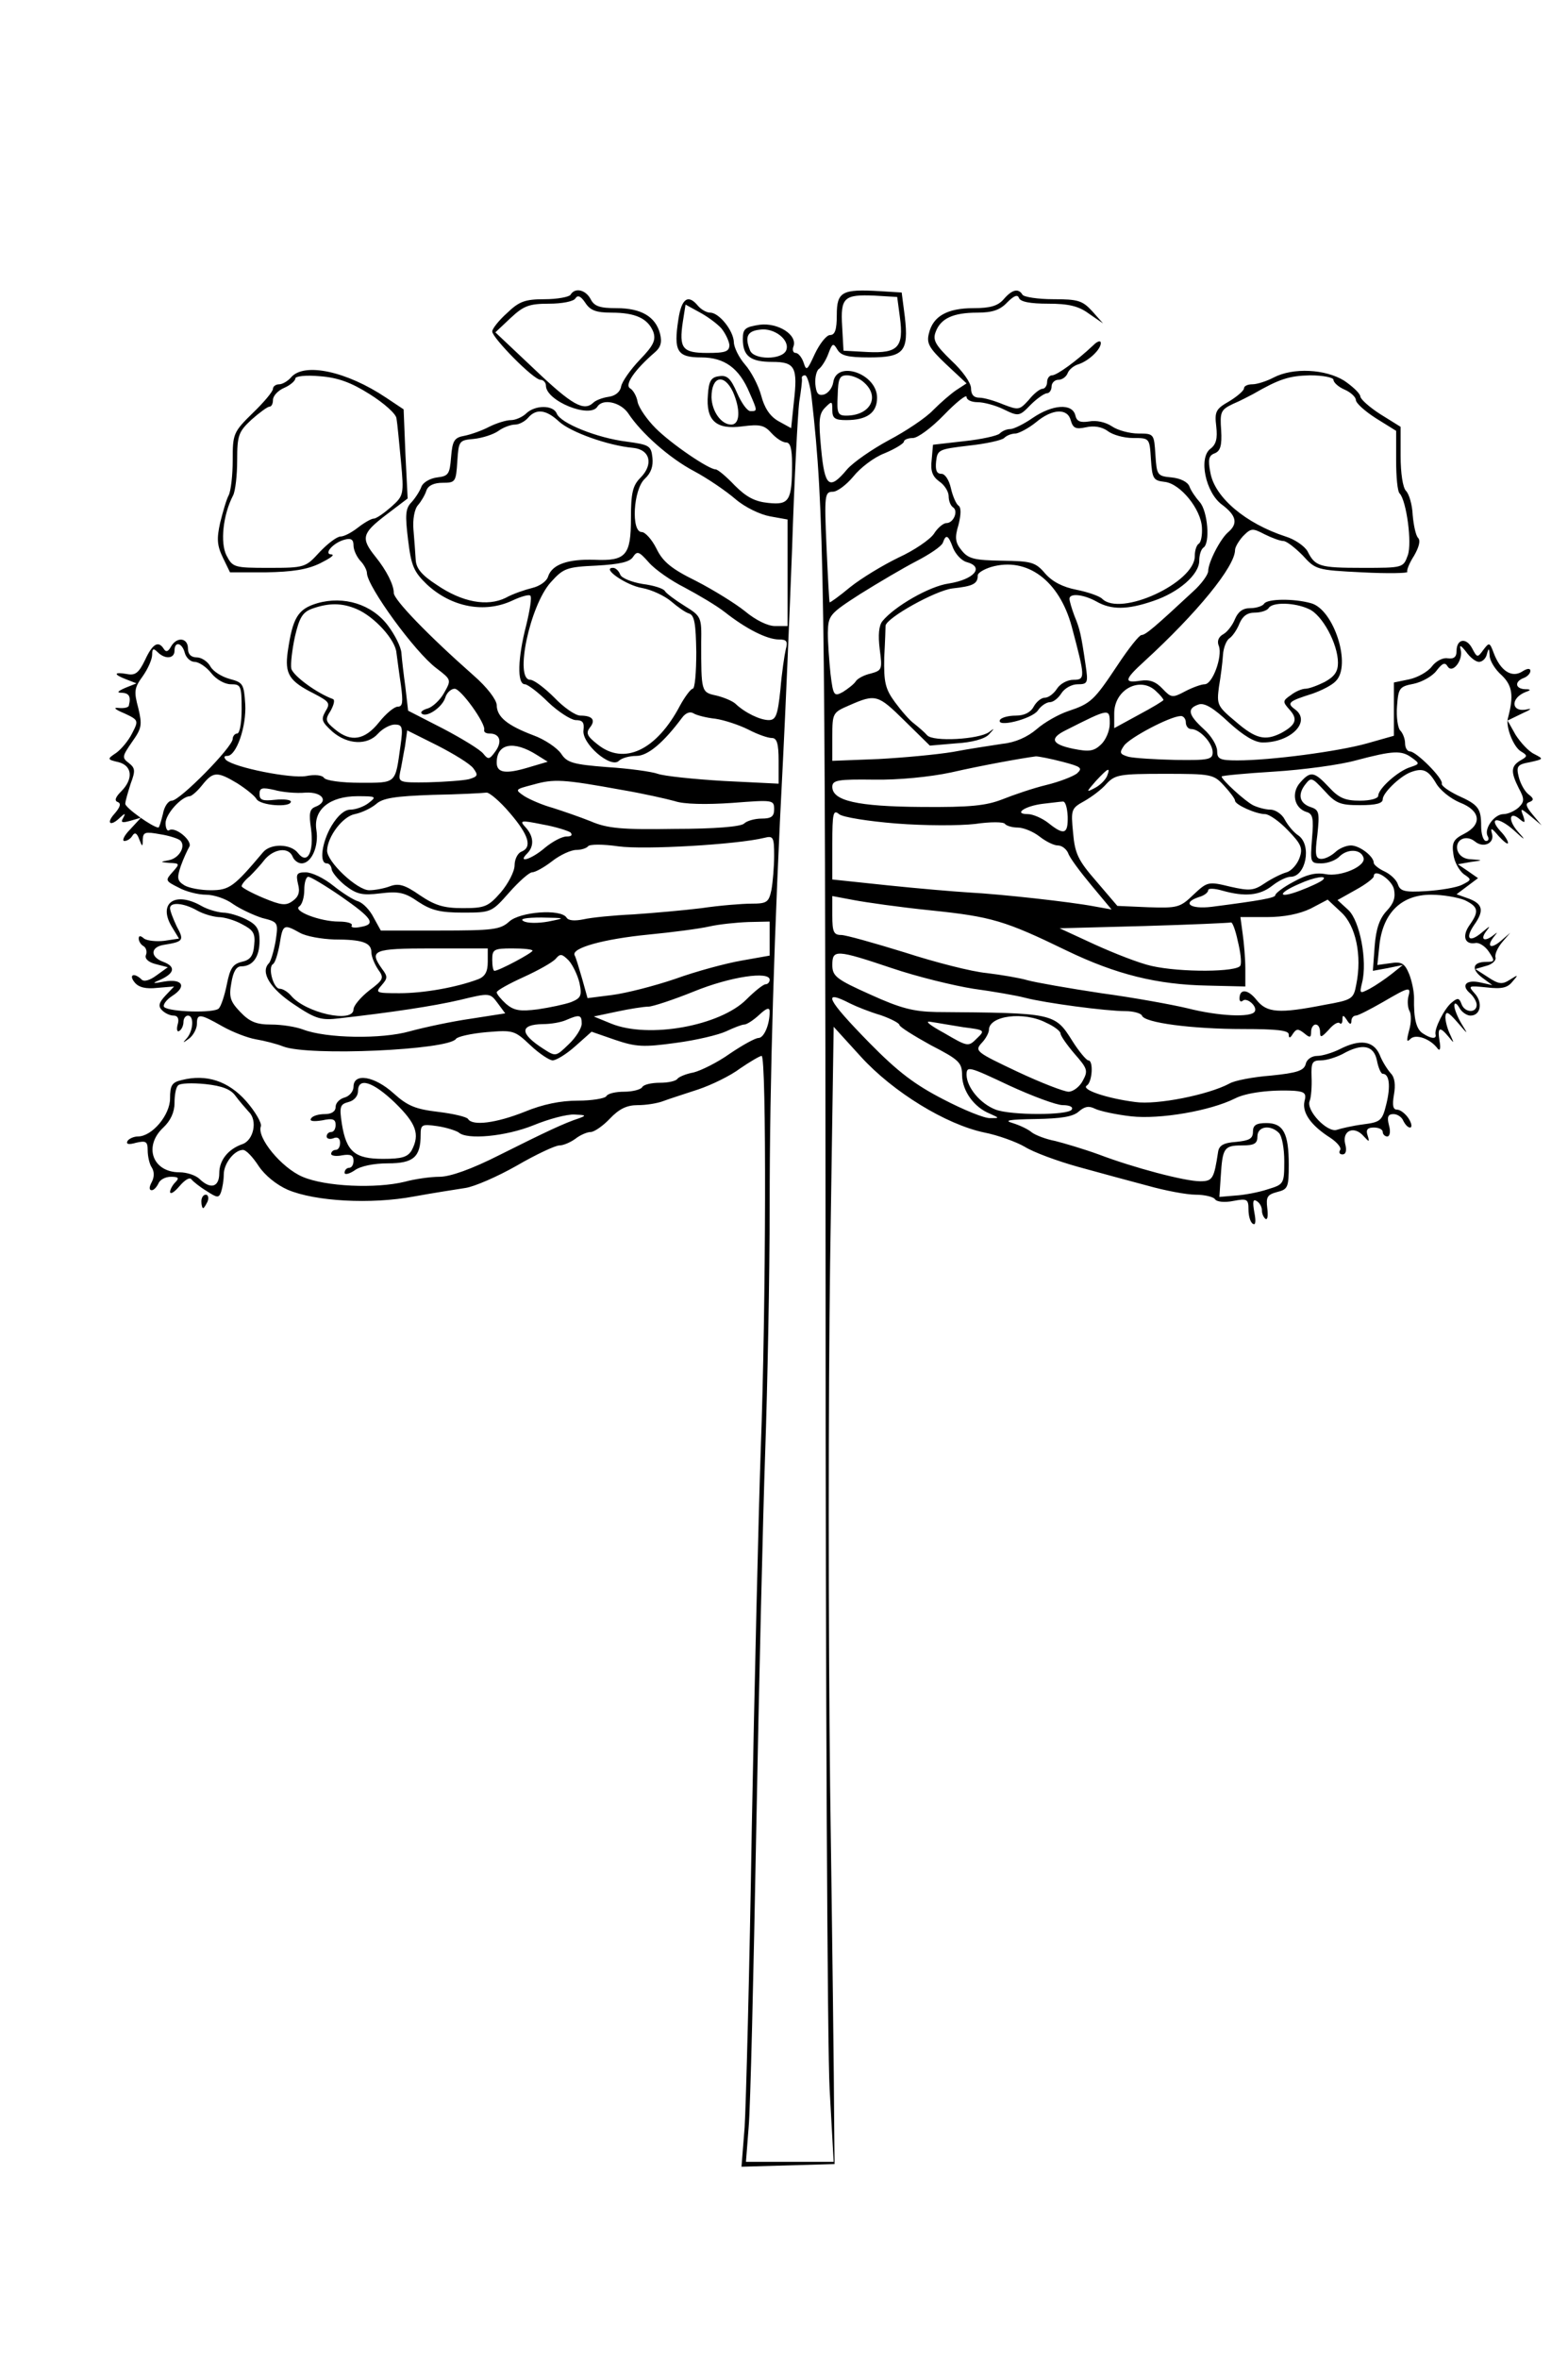 <?xml version="1.0" standalone="no"?>
<!DOCTYPE svg PUBLIC "-//W3C//DTD SVG 20010904//EN"
 "http://www.w3.org/TR/2001/REC-SVG-20010904/DTD/svg10.dtd">
<svg version="1.0" xmlns="http://www.w3.org/2000/svg"
 width="431pt" height="648pt" viewBox="0 0 431 648"
 preserveAspectRatio="xMidYMid meet">
<g transform="translate(0,648) scale(0.123,-0.123)"
fill="#000000" stroke="none">
<path d="M1275 4610 c-3 -5 -30 -10 -58 -10 -44 0 -57 -5 -84 -31 -18 -16 -33
-35 -33 -41 0 -14 92 -108 108 -108 6 0 12 -6 12 -13 0 -34 98 -74 115 -47 12
19 52 10 69 -15 29 -44 92 -100 147 -129 30 -16 71 -44 92 -62 22 -19 56 -35
78 -39 l39 -7 0 -119 0 -119 -28 0 c-16 0 -43 13 -67 33 -21 17 -71 48 -110
68 -55 27 -74 43 -88 72 -10 20 -25 37 -33 37 -24 0 -19 95 7 119 14 13 19 28
17 47 -3 27 -7 29 -58 36 -65 8 -148 41 -156 63 -8 19 -48 19 -68 0 -8 -8 -24
-15 -34 -15 -11 0 -33 -7 -49 -15 -15 -8 -40 -17 -55 -20 -23 -4 -27 -11 -30
-48 -3 -38 -6 -42 -31 -45 -16 -2 -31 -11 -35 -20 -3 -9 -13 -25 -22 -35 -14
-14 -15 -28 -8 -85 7 -58 13 -71 42 -99 55 -51 129 -65 191 -36 19 9 37 14 40
11 4 -3 -1 -33 -9 -66 -19 -73 -21 -132 -3 -132 6 0 30 -18 52 -40 22 -21 50
-39 61 -40 16 0 20 -5 18 -22 -5 -30 61 -87 79 -69 6 6 23 11 39 11 26 0 61
30 102 85 8 11 18 15 26 10 6 -4 29 -10 49 -12 20 -3 53 -14 73 -24 21 -11 44
-19 53 -19 11 0 15 -12 15 -51 l0 -51 -122 6 c-68 4 -134 11 -148 16 -14 5
-65 12 -113 15 -77 6 -90 10 -103 30 -9 13 -37 32 -62 41 -58 22 -82 41 -82
68 -1 12 -21 39 -52 66 -102 90 -178 169 -178 184 0 18 -16 50 -41 81 -33 41
-30 52 22 92 l50 38 -5 99 -4 100 -39 26 c-88 59 -184 80 -213 45 -7 -8 -19
-15 -26 -15 -8 0 -14 -5 -14 -10 0 -6 -20 -30 -45 -54 -44 -43 -45 -47 -45
-106 0 -33 -4 -68 -9 -78 -5 -9 -13 -37 -19 -61 -8 -36 -7 -51 6 -78 l16 -33
80 0 c59 1 92 6 121 20 22 11 34 19 26 20 -19 0 3 26 29 33 15 4 20 0 20 -13
0 -10 7 -25 15 -34 8 -8 15 -21 15 -28 1 -30 107 -176 155 -212 34 -26 34 -26
17 -56 -9 -16 -26 -31 -36 -34 -11 -3 -17 -8 -14 -11 10 -11 46 13 53 35 3 11
13 20 21 20 14 0 70 -78 66 -92 -1 -5 4 -8 12 -8 23 0 29 -18 13 -40 -13 -18
-16 -19 -27 -5 -7 9 -48 34 -90 56 l-78 40 -6 52 c-4 29 -8 63 -9 77 -1 14
-15 41 -30 61 -36 48 -99 67 -158 50 -44 -13 -55 -33 -66 -108 -7 -50 3 -66
59 -94 34 -18 37 -21 25 -40 -10 -18 -8 -23 16 -45 34 -29 78 -31 102 -4 10
11 27 20 37 20 17 0 19 -5 13 -47 -12 -86 -8 -83 -90 -83 -43 0 -77 5 -81 11
-4 6 -20 8 -40 4 -34 -6 -160 19 -179 36 -5 6 -5 9 3 9 20 0 43 65 40 116 -3
45 -5 48 -35 56 -18 5 -37 17 -43 28 -6 11 -20 20 -30 20 -13 0 -20 7 -20 20
0 24 -25 27 -38 4 -6 -11 -11 -13 -16 -5 -12 19 -25 12 -42 -25 -14 -29 -22
-35 -41 -31 -29 5 -30 -1 -1 -12 l23 -9 -25 -10 c-18 -8 -20 -11 -7 -11 15 -1
20 -8 15 -28 0 -5 -11 -7 -22 -6 -14 2 -10 -3 12 -12 32 -15 32 -16 17 -45 -8
-16 -24 -35 -35 -43 -21 -14 -21 -15 5 -21 31 -8 33 -38 6 -65 -13 -13 -16
-21 -8 -24 8 -3 6 -11 -7 -26 -20 -22 -9 -30 13 -8 11 10 12 9 6 -2 -6 -10 -2
-11 16 -6 l24 7 -24 -26 c-14 -14 -19 -26 -13 -26 6 0 14 5 18 12 5 8 10 6 15
-8 7 -18 8 -18 8 0 1 16 6 17 39 11 20 -3 41 -10 45 -14 13 -13 -3 -40 -26
-44 -20 -4 -20 -4 2 -6 23 -1 23 -2 7 -20 -17 -19 -17 -20 13 -35 16 -9 44
-16 61 -16 18 0 45 -9 61 -21 16 -11 46 -25 65 -31 36 -9 36 -10 30 -51 -4
-23 -11 -46 -15 -50 -20 -20 3 -57 56 -92 49 -33 61 -36 102 -31 115 13 209
27 269 41 66 16 67 16 84 -7 l17 -23 -77 -12 c-42 -6 -103 -19 -136 -28 -63
-18 -187 -16 -239 4 -16 6 -47 11 -71 11 -33 0 -48 6 -69 28 -22 23 -26 33
-20 65 4 25 11 37 22 37 26 0 41 21 41 57 0 26 -6 36 -30 48 -16 8 -39 15 -52
15 -13 1 -34 7 -48 15 -58 33 -97 7 -67 -45 l17 -28 -33 -5 c-17 -2 -38 0 -45
5 -8 7 -12 7 -12 0 0 -6 5 -14 11 -17 6 -4 8 -13 5 -20 -3 -8 6 -16 22 -20
l27 -7 -25 -18 c-16 -12 -29 -15 -34 -9 -17 16 -29 10 -15 -7 9 -11 25 -15 51
-12 l37 3 -19 -20 c-15 -16 -17 -24 -8 -33 7 -7 18 -12 26 -12 9 0 13 -7 9
-20 -3 -11 -1 -18 4 -14 5 3 9 12 9 20 0 8 5 14 10 14 14 0 12 -33 -2 -50 -11
-12 -10 -12 5 -1 9 7 17 22 17 32 0 24 6 24 57 -5 23 -13 57 -26 75 -29 18 -3
46 -10 61 -16 57 -22 369 -8 386 17 3 5 34 12 68 15 60 5 63 4 98 -29 20 -19
43 -34 50 -34 8 0 31 14 51 32 l36 32 52 -18 c47 -16 64 -17 136 -7 46 6 96
18 113 26 17 8 35 15 40 15 6 0 21 10 34 22 16 15 23 17 23 7 0 -30 -13 -59
-25 -59 -7 0 -36 -16 -64 -35 -28 -20 -65 -38 -81 -42 -17 -3 -33 -10 -36 -14
-3 -5 -20 -9 -39 -9 -19 0 -37 -4 -40 -10 -3 -5 -21 -10 -40 -10 -19 0 -37 -4
-40 -10 -3 -5 -32 -10 -64 -10 -38 0 -78 -8 -119 -25 -63 -25 -116 -32 -126
-16 -3 5 -34 12 -67 16 -50 6 -68 13 -99 41 -43 39 -90 47 -90 15 0 -10 -9
-21 -20 -24 -11 -3 -20 -12 -20 -21 0 -10 -9 -16 -24 -16 -14 0 -28 -4 -31
-10 -4 -6 6 -7 25 -4 23 5 30 3 30 -10 0 -9 -4 -16 -10 -16 -5 0 -10 -4 -10
-10 0 -5 7 -7 15 -4 9 4 15 0 15 -10 0 -9 -4 -16 -10 -16 -5 0 -10 -4 -10 -9
0 -4 11 -6 25 -3 18 3 25 0 25 -12 0 -9 -4 -16 -10 -16 -5 0 -10 -5 -10 -11 0
-5 10 -3 22 5 13 10 44 16 75 16 57 0 73 14 73 64 0 23 3 24 38 19 20 -3 41
-10 47 -14 18 -17 105 -9 167 16 34 14 75 25 92 24 25 -1 27 -2 11 -8 -34 -11
-76 -31 -178 -82 -63 -32 -111 -49 -135 -49 -20 0 -55 -5 -77 -11 -65 -16
-178 -11 -229 11 -47 20 -103 88 -93 113 2 7 -12 32 -33 56 -40 45 -89 61
-144 47 -22 -5 -26 -12 -26 -41 0 -37 -40 -85 -72 -85 -9 0 -20 -5 -23 -10 -4
-7 2 -9 19 -4 22 5 26 3 26 -17 0 -13 4 -31 9 -38 6 -9 6 -22 0 -33 -6 -11 -6
-18 0 -18 5 0 11 7 15 15 3 8 15 15 28 15 17 0 19 -3 10 -12 -7 -7 -12 -17
-12 -22 1 -6 10 0 21 13 12 14 23 21 27 15 4 -5 19 -17 34 -26 23 -15 27 -16
32 -2 3 9 6 26 6 39 0 25 24 55 43 55 7 0 22 -16 35 -36 14 -21 40 -42 65 -53
61 -26 186 -33 282 -15 44 8 96 16 115 19 20 3 71 25 115 50 43 25 86 45 95
45 9 0 25 7 36 15 10 8 26 15 34 15 8 0 28 14 43 30 21 22 38 30 62 30 19 0
44 4 57 9 13 5 48 16 78 26 30 10 73 31 94 47 22 15 44 28 48 28 11 0 10 -560
-2 -880 -5 -146 -14 -526 -20 -845 -5 -319 -13 -620 -16 -668 l-7 -88 104 3
104 3 -1 105 c0 58 -4 391 -9 740 -4 349 -4 874 0 1165 l8 530 61 -67 c72 -79
190 -151 275 -169 31 -6 72 -21 91 -32 19 -12 73 -32 120 -45 47 -13 117 -32
155 -42 39 -11 87 -20 107 -20 20 0 40 -5 43 -10 4 -6 21 -8 41 -4 31 6 34 4
34 -19 0 -14 4 -29 10 -32 6 -4 7 6 3 26 -4 23 -3 30 5 25 7 -4 12 -13 12 -21
0 -8 4 -16 8 -19 5 -3 6 8 4 24 -3 25 0 30 22 36 24 6 26 10 26 61 0 70 -12
93 -50 93 -23 0 -30 -5 -30 -19 0 -16 -8 -20 -37 -23 -29 -2 -39 -8 -41 -23
-9 -59 -12 -65 -40 -65 -34 0 -148 30 -227 60 -33 12 -77 25 -97 30 -21 4 -44
13 -52 19 -8 7 -27 16 -43 21 -21 6 -8 8 51 9 57 1 84 5 97 17 13 11 22 13 36
6 10 -5 46 -13 81 -17 64 -7 176 12 232 40 25 13 81 20 133 17 23 -2 27 -6 22
-24 -5 -25 14 -53 58 -81 15 -10 25 -22 22 -27 -4 -6 -1 -10 5 -10 8 0 10 9 6
24 -7 30 21 41 42 16 12 -13 13 -13 8 3 -4 12 0 17 14 17 11 0 20 -4 20 -10 0
-5 5 -10 10 -10 6 0 8 11 4 25 -5 19 -2 25 10 25 9 0 19 -7 22 -15 4 -8 10
-15 15 -15 5 0 4 9 -3 20 -7 11 -19 20 -26 20 -9 0 -11 9 -7 33 4 22 2 39 -7
48 -7 8 -19 26 -25 42 -14 31 -44 35 -89 12 -16 -8 -39 -15 -50 -15 -13 0 -24
-8 -26 -18 -4 -15 -19 -20 -78 -26 -39 -3 -82 -11 -93 -18 -47 -25 -162 -48
-210 -41 -63 8 -123 28 -108 37 12 8 15 56 3 56 -4 0 -21 20 -36 44 -39 62
-41 62 -304 64 -50 1 -79 8 -147 39 -76 34 -85 41 -85 66 0 35 8 35 133 -7 56
-19 138 -39 182 -46 44 -6 96 -15 115 -20 46 -12 182 -30 225 -30 18 0 35 -5
37 -10 5 -16 112 -30 226 -30 75 0 102 -3 102 -12 0 -9 3 -9 9 1 8 12 12 12
25 2 13 -11 16 -11 16 3 0 9 5 16 10 16 6 0 10 -7 10 -17 0 -13 3 -12 19 5 10
12 21 19 25 15 3 -3 6 0 6 8 0 11 2 11 10 -1 6 -10 10 -11 10 -2 0 6 4 12 10
12 5 0 32 14 60 30 60 35 64 36 57 11 -2 -10 -1 -24 3 -31 4 -7 4 -26 -1 -43
-6 -23 -6 -28 3 -19 12 12 45 0 61 -22 5 -6 7 1 4 17 -5 31 0 34 20 10 13 -16
13 -16 4 4 -6 12 -11 30 -11 40 1 14 6 12 27 -12 24 -28 25 -29 9 -3 -9 15
-16 33 -16 40 0 8 5 6 11 -4 5 -10 17 -18 25 -18 23 0 28 29 10 49 -16 18 -15
18 26 14 34 -4 47 -1 58 13 14 16 13 16 -6 4 -17 -11 -25 -10 -49 6 l-28 18
24 7 c13 3 23 12 21 19 -2 7 5 22 15 34 l18 21 -22 -19 c-23 -19 -32 -11 -13
12 7 9 7 9 -2 2 -20 -16 -31 -11 -17 8 11 14 9 13 -9 -2 -28 -24 -39 -15 -18
16 23 32 20 47 -11 59 l-28 10 24 18 24 18 -23 16 -22 15 28 5 c29 4 29 4 3 6
-17 0 -28 8 -32 20 -6 24 19 36 39 20 19 -16 45 -4 38 18 -4 14 0 12 15 -6 12
-13 21 -20 21 -15 0 4 -7 16 -17 26 -28 31 -5 33 30 2 26 -24 28 -24 9 -3 -23
26 -19 48 5 27 11 -9 12 -7 7 8 -7 18 -6 18 17 -1 l24 -20 -20 24 c-15 18 -17
25 -7 28 10 4 10 8 -2 17 -8 6 -18 23 -22 39 -6 24 -3 28 25 33 31 7 31 7 10
18 -13 6 -31 26 -42 43 l-18 32 33 16 c18 8 23 12 11 9 -36 -8 -39 25 -3 39
12 4 11 6 -2 6 -22 1 -24 17 -3 25 8 3 15 10 15 16 0 6 -7 6 -19 -2 -23 -14
-48 2 -63 42 -9 24 -10 24 -23 7 -13 -18 -14 -18 -25 3 -13 25 -35 22 -35 -6
0 -13 -6 -18 -20 -16 -10 2 -26 -6 -35 -18 -9 -12 -32 -25 -51 -29 l-34 -7 0
-59 0 -60 -60 -17 c-64 -18 -215 -38 -290 -38 -39 0 -45 3 -45 21 0 12 -13 34
-30 49 -35 32 -38 46 -11 55 13 4 33 -8 67 -40 33 -30 58 -45 76 -45 63 0 109
47 72 74 -19 14 -15 18 39 35 20 7 44 19 52 28 36 35 -4 160 -55 174 -39 11
-98 10 -105 -1 -3 -5 -17 -10 -31 -10 -17 0 -27 -8 -34 -24 -5 -13 -17 -29
-26 -34 -11 -6 -15 -16 -10 -27 8 -23 -14 -85 -32 -85 -7 0 -27 -7 -44 -16
-28 -15 -31 -14 -50 6 -15 16 -29 21 -49 18 -38 -6 -37 2 8 43 118 108 203
212 203 249 0 6 8 20 18 31 18 18 21 18 48 4 16 -8 35 -15 42 -15 7 0 26 -15
43 -32 29 -32 31 -33 133 -38 57 -3 103 -2 101 1 -2 3 4 19 15 36 11 19 15 34
9 40 -5 5 -10 28 -12 51 -1 23 -8 47 -15 54 -7 7 -12 39 -12 78 l0 65 -45 28
c-25 16 -45 34 -45 40 -1 7 -17 22 -36 35 -42 26 -114 30 -158 7 -15 -8 -37
-15 -47 -15 -11 0 -19 -4 -19 -9 0 -5 -15 -18 -33 -29 -30 -17 -33 -23 -29
-56 3 -27 0 -40 -13 -50 -27 -20 -11 -98 26 -125 32 -24 36 -42 14 -61 -18
-15 -45 -68 -45 -87 0 -8 -15 -29 -34 -46 -85 -79 -106 -97 -115 -97 -5 0 -29
-30 -54 -68 -52 -78 -59 -85 -110 -102 -21 -7 -53 -25 -70 -40 -21 -18 -48
-30 -77 -33 -25 -4 -74 -11 -110 -18 -36 -6 -111 -13 -167 -16 l-103 -4 0 54
c0 53 1 54 38 70 59 26 64 24 123 -34 l57 -56 58 5 c36 2 65 10 74 20 13 14
13 15 0 5 -23 -16 -124 -22 -138 -7 -6 7 -19 18 -29 26 -10 7 -29 29 -43 48
-22 30 -25 45 -24 100 2 36 3 68 3 71 3 18 111 78 149 83 46 5 57 10 57 29 0
6 14 14 30 19 80 23 152 -30 180 -133 30 -113 31 -119 4 -119 -14 0 -30 -9
-37 -20 -7 -11 -19 -20 -27 -20 -8 0 -19 -9 -25 -20 -7 -13 -21 -20 -40 -20
-16 0 -31 -4 -35 -9 -11 -19 70 1 84 20 7 11 20 19 27 19 8 0 19 9 26 20 7 11
23 20 36 20 23 0 24 3 18 43 -10 69 -13 81 -25 110 -6 16 -11 33 -11 38 0 13
31 10 60 -6 33 -19 69 -19 127 1 57 19 103 59 103 90 0 13 4 25 9 29 16 9 10
82 -8 102 -9 10 -20 26 -23 35 -4 10 -20 18 -40 20 -32 3 -33 5 -36 51 -3 46
-3 47 -38 47 -19 0 -46 7 -59 16 -15 10 -36 14 -51 11 -20 -3 -28 0 -31 14 -7
27 -51 24 -95 -6 -20 -14 -43 -25 -50 -25 -8 0 -18 -4 -24 -10 -5 -5 -41 -13
-79 -17 l-70 -8 -3 -34 c-3 -25 2 -37 17 -48 12 -8 21 -23 21 -33 0 -10 4 -21
10 -25 12 -8 1 -35 -15 -35 -7 0 -20 -11 -28 -24 -9 -13 -44 -37 -79 -53 -35
-17 -83 -46 -108 -66 -24 -20 -45 -35 -46 -34 -1 1 -4 57 -7 125 -5 114 -4
122 14 122 10 0 30 15 46 34 15 19 46 43 70 52 24 10 43 22 43 26 0 4 9 8 20
8 11 0 42 23 70 52 27 28 50 46 50 40 0 -7 11 -12 25 -12 13 0 40 -7 58 -16
33 -16 35 -16 60 10 14 14 31 26 37 26 5 0 10 7 10 15 0 8 7 15 15 15 9 0 18
7 21 15 3 8 14 17 25 20 23 8 49 33 49 47 0 7 -8 4 -17 -5 -36 -34 -81 -67
-92 -67 -6 0 -11 -7 -11 -15 0 -8 -5 -15 -10 -15 -6 0 -20 -11 -31 -25 -21
-23 -23 -23 -57 -10 -19 8 -43 15 -53 15 -13 0 -19 7 -19 21 0 12 -19 39 -44
62 -36 35 -42 46 -35 64 11 30 39 43 93 43 34 0 51 6 67 23 15 15 23 18 26 10
3 -9 26 -13 65 -13 45 0 68 -5 91 -22 l32 -22 -24 27 c-22 24 -32 27 -87 27
-35 0 -66 5 -69 10 -9 15 -23 12 -42 -10 -13 -15 -30 -20 -68 -20 -58 0 -90
-18 -99 -56 -6 -22 0 -33 38 -69 l46 -43 -23 -15 c-12 -8 -35 -28 -52 -45 -16
-17 -61 -47 -99 -67 -37 -20 -79 -49 -93 -65 -40 -48 -50 -39 -58 46 -6 63 -5
78 9 92 15 15 16 15 16 -6 0 -18 6 -22 31 -22 46 0 69 16 69 50 0 54 -91 85
-98 34 -2 -12 -11 -24 -21 -27 -13 -3 -17 3 -19 24 -1 15 3 31 9 34 5 4 15 19
20 33 9 24 11 25 20 10 8 -14 23 -18 72 -18 77 0 88 13 79 91 l-7 54 -49 3
c-84 5 -96 -1 -96 -53 0 -33 -4 -45 -15 -45 -8 0 -23 -19 -34 -42 -17 -37 -19
-39 -25 -20 -4 12 -12 22 -18 22 -5 0 -8 6 -5 14 10 26 -34 54 -75 49 -33 -5
-38 -9 -38 -32 0 -38 17 -51 66 -51 51 0 57 -12 48 -90 l-6 -58 -29 16 c-19
11 -31 30 -38 57 -6 22 -22 53 -36 69 -14 16 -25 39 -25 50 -1 26 -33 66 -53
66 -8 0 -20 7 -27 15 -22 27 -37 17 -44 -30 -11 -71 -3 -85 51 -85 52 0 85
-24 108 -79 18 -41 18 -41 2 -41 -7 0 -20 18 -30 41 -14 32 -22 40 -40 37 -18
-2 -23 -11 -25 -41 -5 -58 18 -79 77 -71 39 5 49 3 65 -15 11 -12 25 -21 33
-21 9 0 13 -14 13 -47 0 -83 -6 -93 -53 -88 -30 3 -49 13 -75 39 -19 20 -38
36 -43 36 -15 0 -98 56 -134 92 -19 19 -37 45 -40 58 -2 13 -10 27 -17 31 -13
8 11 42 55 80 13 11 17 22 12 42 -10 38 -42 57 -97 57 -37 0 -50 4 -58 20 -11
21 -35 27 -45 10z m92 -40 c53 0 81 -13 93 -43 6 -18 1 -30 -30 -62 -21 -22
-40 -49 -42 -60 -2 -12 -13 -21 -28 -23 -14 -2 -29 -8 -34 -13 -21 -20 -47 -6
-131 74 l-88 83 34 32 c29 27 41 32 86 32 29 0 55 5 59 12 5 8 12 5 22 -10 11
-17 24 -22 59 -22z m644 -10 c9 -67 -4 -81 -71 -78 l-55 3 -3 54 c-4 65 4 72
73 69 l50 -3 6 -45z m-399 -25 c9 -11 17 -28 18 -37 0 -15 -9 -18 -49 -18 -56
0 -64 10 -55 70 l6 38 31 -17 c17 -9 39 -25 49 -36z m145 -49 c-9 -22 -73 -22
-81 0 -12 30 -6 43 22 46 32 5 68 -23 59 -46z m-931 -98 c32 -20 59 -44 60
-54 2 -11 6 -54 10 -96 7 -75 6 -77 -22 -102 -16 -14 -33 -26 -39 -26 -5 0
-21 -9 -35 -20 -14 -11 -31 -20 -39 -20 -8 0 -29 -16 -47 -35 -31 -34 -33 -35
-113 -35 -78 0 -81 1 -95 28 -14 28 -8 90 15 134 5 10 9 45 9 78 0 56 3 64 32
91 18 16 36 29 40 29 5 0 8 7 8 15 0 9 11 21 25 27 14 6 25 16 25 21 0 5 23 8
55 5 40 -3 70 -14 111 -40z m988 -10 c28 -248 30 -402 31 -1978 0 -899 4
-1708 9 -1798 l9 -162 -98 0 -98 0 6 77 c4 43 11 341 17 663 6 322 15 702 20
845 5 143 10 391 10 550 0 279 10 619 30 1000 5 99 14 308 20 465 5 157 13
305 16 330 4 25 7 48 6 53 -1 4 2 7 7 7 5 0 12 -24 15 -52z m118 35 c35 -32
12 -73 -41 -73 -19 0 -21 6 -19 45 1 38 4 45 21 45 11 0 29 -7 39 -17z m1048
7 c0 -6 11 -16 25 -22 14 -6 25 -17 25 -23 0 -7 20 -25 45 -41 l45 -28 0 -66
c0 -37 3 -70 8 -74 15 -16 28 -111 18 -138 -10 -28 -11 -28 -101 -28 -96 0
-106 3 -123 37 -7 12 -29 27 -49 33 -89 29 -158 87 -168 142 -6 30 -4 39 10
44 12 5 16 17 14 51 -3 41 -1 46 26 59 17 7 37 18 45 22 59 34 81 41 128 42
29 0 52 -5 52 -10z m-1342 -27 c17 -39 16 -73 -4 -73 -22 0 -43 29 -44 61 0
47 28 54 48 12z m-389 -66 c26 -24 110 -54 166 -59 38 -4 46 -37 16 -67 -17
-17 -21 -34 -21 -90 0 -83 -11 -96 -81 -93 -59 2 -95 -10 -104 -37 -3 -11 -19
-22 -36 -26 -16 -4 -43 -13 -59 -22 -41 -20 -97 -10 -154 29 -34 22 -46 37
-47 56 -1 15 -3 45 -5 67 -2 22 2 46 10 55 7 8 16 23 19 33 4 11 17 17 36 17
29 0 30 2 33 48 3 46 4 47 37 50 19 2 44 10 55 18 11 8 28 14 37 14 9 0 22 7
29 15 18 21 40 19 69 -8z m1144 2 c5 -17 11 -20 34 -15 18 4 35 1 48 -8 11 -9
37 -16 57 -16 37 0 37 0 40 -47 3 -44 5 -48 31 -51 35 -4 81 -61 83 -102 1
-17 -2 -33 -7 -36 -5 -3 -9 -15 -9 -28 0 -59 -166 -136 -207 -95 -6 6 -32 15
-57 20 -31 6 -54 18 -70 36 -22 26 -31 28 -97 29 -61 1 -75 4 -90 23 -14 17
-16 28 -7 57 6 24 6 39 0 43 -5 3 -13 21 -17 39 -4 18 -13 32 -21 32 -11 0
-14 8 -12 28 3 26 6 27 73 35 38 4 74 12 79 17 6 6 17 10 26 10 8 1 29 12 45
25 37 31 71 32 78 4z m-263 -285 c6 -14 19 -28 30 -31 41 -11 17 -39 -40 -48
-43 -6 -121 -51 -148 -84 -8 -10 -10 -31 -6 -63 6 -45 5 -47 -20 -54 -14 -3
-30 -11 -34 -18 -4 -6 -17 -16 -28 -23 -20 -11 -22 -9 -28 40 -3 29 -6 70 -6
92 1 39 3 42 73 87 40 25 96 58 125 73 29 15 56 33 59 41 7 20 12 18 23 -12z
m-600 -88 c30 -16 71 -40 90 -55 47 -37 94 -61 121 -61 17 0 20 -4 15 -22 -3
-13 -9 -53 -12 -90 -6 -57 -10 -68 -26 -68 -19 0 -53 16 -75 37 -7 6 -26 14
-43 18 -33 7 -33 9 -33 118 1 57 0 59 -37 82 -21 13 -41 28 -44 33 -3 6 -26
13 -50 16 -24 4 -47 13 -50 21 -3 8 -10 15 -16 15 -27 0 29 -39 65 -45 22 -4
51 -18 65 -30 14 -12 32 -25 40 -27 12 -4 15 -23 16 -86 0 -45 -3 -82 -8 -82
-4 0 -17 -17 -28 -37 -53 -101 -126 -135 -185 -87 -23 18 -26 25 -17 37 14 17
6 27 -21 27 -11 0 -37 18 -58 40 -22 22 -46 40 -54 40 -36 0 -1 166 46 218 28
31 35 34 102 37 52 3 75 8 82 20 9 13 13 12 35 -13 14 -16 50 -41 80 -56z
m-733 -48 c40 -17 87 -69 89 -98 2 -14 6 -46 10 -72 5 -38 4 -48 -7 -48 -8 0
-27 -16 -42 -35 -32 -40 -63 -45 -98 -16 -22 18 -23 22 -10 42 7 13 10 24 5
26 -36 13 -89 52 -93 68 -2 10 2 43 8 71 10 43 17 55 39 63 37 13 66 13 99 -1z
m2128 0 c30 -13 65 -78 65 -120 0 -20 -8 -31 -30 -43 -16 -8 -35 -15 -43 -15
-7 0 -22 -6 -32 -14 -19 -13 -19 -15 -3 -33 19 -21 14 -34 -19 -52 -36 -18
-57 -13 -102 26 -41 34 -42 38 -37 77 4 23 8 55 9 71 1 17 8 34 15 38 7 5 17
20 22 33 7 16 17 24 34 24 14 0 28 5 31 10 8 14 58 13 90 -2z m-2512 -98 c3
-11 13 -20 22 -20 9 0 26 -11 37 -25 11 -14 30 -25 44 -25 22 0 24 -3 24 -55
0 -30 -4 -55 -10 -55 -5 0 -10 -6 -10 -12 0 -18 -118 -138 -136 -138 -8 0 -17
-13 -20 -30 -4 -16 -8 -30 -10 -30 -12 0 -74 44 -74 53 0 6 6 26 12 45 11 29
10 35 -4 46 -16 12 -15 15 7 47 22 31 23 38 14 76 -10 37 -9 45 10 71 12 17
21 38 21 48 0 14 3 15 12 6 17 -17 38 -15 38 3 0 22 17 18 23 -5z m2892 -20
c8 0 16 8 18 18 4 14 5 13 6 -4 0 -11 12 -31 27 -44 24 -23 27 -46 14 -95 -6
-19 12 -65 29 -75 15 -9 15 -11 -1 -20 -22 -13 -22 -26 -4 -62 13 -24 13 -30
0 -43 -9 -8 -24 -15 -34 -15 -21 0 -45 -34 -35 -50 3 -6 1 -10 -4 -10 -6 0
-11 15 -11 33 0 40 -6 48 -53 69 -20 10 -36 21 -35 26 4 11 -57 72 -71 72 -6
0 -11 8 -11 18 0 10 -5 23 -11 29 -5 5 -9 30 -7 54 3 40 5 44 37 50 19 4 42
17 51 29 13 17 19 20 25 10 11 -18 36 15 29 38 -3 11 1 9 12 -5 9 -13 22 -23
29 -23z m-721 -66 c9 -8 16 -17 16 -19 0 -2 -25 -17 -55 -33 l-55 -30 0 33 c0
54 59 84 94 49z m-104 -72 c0 -16 -9 -37 -20 -47 -16 -15 -27 -16 -62 -9 -48
10 -53 23 -17 41 99 50 99 50 99 15z m170 3 c0 -8 5 -15 12 -15 19 0 48 -31
48 -52 0 -16 -9 -18 -82 -17 -46 1 -93 4 -106 7 -20 6 -21 9 -10 25 13 18 102
65 126 66 6 1 12 -6 12 -14z m-1592 -103 c11 -15 10 -18 -10 -24 -13 -3 -53
-6 -91 -7 -65 -1 -67 0 -63 22 3 12 7 38 11 58 l5 36 68 -34 c37 -19 73 -41
80 -51z m142 30 l24 -15 -44 -13 c-50 -15 -70 -12 -70 11 0 43 38 50 90 17z
m1955 -6 c18 -13 18 -14 -3 -21 -27 -8 -72 -48 -72 -64 0 -6 -17 -11 -41 -11
-33 0 -47 6 -69 30 -33 35 -41 37 -64 11 -21 -23 -14 -57 13 -66 15 -4 17 -14
13 -60 -4 -53 -4 -55 21 -55 14 0 33 7 41 16 18 17 47 16 53 -3 7 -19 -51 -44
-85 -37 -22 4 -42 -1 -71 -17 -23 -12 -41 -26 -41 -30 0 -6 -33 -12 -142 -26
-49 -6 -68 9 -28 22 11 3 20 10 20 15 0 5 15 4 32 -1 50 -14 83 -11 111 11 14
11 32 20 41 20 34 0 48 70 18 92 -11 7 -24 23 -31 36 -6 12 -21 22 -32 22 -11
0 -29 5 -39 10 -19 10 -70 57 -70 64 0 2 53 7 118 11 64 4 146 15 182 25 83
22 102 23 125 6z m-781 -9 c42 -11 46 -14 33 -26 -9 -7 -40 -19 -69 -26 -29
-7 -73 -22 -98 -32 -36 -14 -71 -18 -181 -17 -144 1 -199 14 -199 45 0 15 13
17 93 16 54 -1 125 6 172 16 70 16 159 32 190 36 6 0 32 -5 59 -12z m100 -32
c-4 -9 -16 -21 -28 -27 -19 -10 -19 -9 3 16 28 30 33 32 25 11z m734 -14 c9
-17 33 -36 54 -45 47 -18 51 -49 10 -70 -24 -12 -28 -20 -24 -46 2 -17 13 -36
23 -44 18 -12 18 -13 -4 -24 -12 -6 -48 -12 -80 -14 -48 -3 -58 0 -63 15 -3
10 -17 23 -30 29 -13 6 -24 15 -24 19 0 15 -32 39 -51 39 -11 0 -27 -7 -35
-15 -9 -8 -22 -15 -31 -15 -13 0 -15 9 -9 54 5 48 4 55 -13 61 -26 8 -32 27
-15 50 14 18 15 18 44 -13 25 -28 35 -32 79 -32 36 0 51 4 51 13 0 14 37 50
61 60 28 11 40 6 57 -22z m-2678 -2 c19 -12 39 -28 43 -35 8 -15 77 -20 77 -6
0 4 -16 6 -35 4 -28 -3 -35 -1 -35 13 0 14 6 15 33 9 17 -5 49 -8 70 -6 38 2
53 -20 21 -32 -12 -5 -14 -15 -9 -48 7 -53 -8 -82 -29 -55 -16 21 -61 22 -78
2 -65 -77 -75 -85 -117 -85 -23 0 -49 5 -59 11 -16 10 -17 16 -8 43 6 17 15
36 19 43 8 13 -31 46 -45 37 -4 -3 -8 4 -8 16 0 20 35 59 54 60 4 0 17 11 28
25 24 30 33 31 78 4z m2205 -5 c14 -15 25 -30 25 -34 0 -9 47 -30 67 -30 9 0
32 -16 51 -36 30 -31 34 -40 26 -62 -5 -14 -18 -29 -29 -32 -11 -3 -33 -14
-48 -24 -25 -17 -34 -18 -78 -8 -49 12 -51 11 -82 -18 -30 -29 -36 -30 -101
-28 l-69 3 -47 55 c-41 47 -48 62 -52 109 -5 51 -4 54 25 70 16 9 39 26 50 39
19 20 29 22 129 22 105 0 110 -1 133 -26z m-1345 -10 c47 -8 100 -20 118 -25
20 -7 70 -8 128 -4 91 7 94 7 94 -14 0 -16 -6 -21 -28 -21 -15 0 -33 -5 -39
-11 -7 -7 -65 -12 -155 -12 -118 -2 -151 1 -188 17 -25 10 -63 23 -85 30 -22
6 -50 18 -63 26 -22 15 -22 15 20 26 46 13 66 12 198 -12z m-251 -51 c43 -50
51 -77 26 -87 -8 -3 -15 -17 -15 -30 0 -14 -14 -41 -31 -61 -28 -32 -36 -35
-85 -35 -42 0 -62 6 -96 29 -33 23 -47 27 -66 20 -13 -5 -34 -9 -47 -9 -27 0
-95 64 -94 89 1 31 35 76 62 81 15 3 36 13 47 22 15 14 43 18 127 21 59 1 113
4 120 5 6 1 30 -19 52 -45z m-315 22 c-10 -8 -29 -15 -41 -15 -13 0 -28 -13
-42 -36 -22 -37 -28 -84 -11 -84 6 0 10 -6 11 -12 0 -7 14 -24 30 -37 26 -20
38 -23 79 -18 41 5 55 2 85 -19 29 -19 49 -24 100 -24 63 0 64 1 103 45 22 25
45 45 51 45 7 0 27 11 45 25 18 14 42 25 54 25 11 0 23 4 26 8 3 5 34 5 68 0
58 -8 265 4 326 19 20 5 22 2 22 -40 0 -24 -3 -59 -6 -76 -6 -28 -10 -31 -45
-31 -20 0 -71 -4 -111 -10 -40 -5 -109 -11 -153 -14 -44 -2 -94 -7 -111 -11
-20 -4 -34 -3 -38 4 -13 20 -104 13 -128 -9 -20 -18 -36 -20 -155 -20 l-132 0
-16 29 c-8 16 -23 32 -34 36 -11 3 -36 19 -56 35 -21 17 -48 30 -62 30 -20 0
-22 -4 -17 -26 5 -18 1 -29 -12 -38 -15 -11 -25 -10 -66 7 -26 11 -48 23 -48
26 0 4 8 14 18 22 9 9 25 26 34 38 21 24 53 28 62 6 3 -8 12 -15 20 -15 22 0
39 38 33 75 -7 45 30 75 92 75 42 0 43 -1 25 -15z m1562 -30 c1 -40 -8 -43
-43 -15 -14 11 -35 20 -46 20 -33 0 -7 18 33 23 19 2 40 5 45 5 6 1 10 -14 11
-33z m-383 -16 c64 -5 141 -5 176 -1 34 5 64 5 67 0 3 -4 16 -8 28 -8 13 0 35
-9 49 -20 14 -11 32 -20 41 -20 9 0 19 -8 23 -17 3 -10 27 -42 52 -72 l45 -54
-39 7 c-53 10 -206 27 -280 31 -33 2 -115 9 -182 16 l-123 13 0 79 c0 69 2 78
15 67 8 -7 66 -16 128 -21z m-728 -20 c5 -6 2 -9 -9 -9 -10 0 -31 -11 -48 -25
-30 -26 -63 -36 -40 -13 16 16 15 38 -3 58 -15 16 -12 17 37 7 29 -5 57 -14
63 -18z m1840 -126 c4 -19 0 -32 -16 -49 -16 -17 -24 -40 -27 -79 l-4 -55 33
6 34 7 -25 -20 c-14 -11 -36 -26 -49 -33 -23 -12 -23 -11 -17 14 12 48 -5 138
-31 162 l-24 22 41 23 c22 12 40 26 40 30 0 19 39 -6 45 -28z m-2354 -16 c72
-50 80 -63 45 -69 -14 -3 -23 -1 -20 3 3 5 -10 9 -29 9 -42 0 -104 24 -88 34
6 4 11 20 11 37 0 16 4 29 9 29 5 0 37 -19 72 -43z m2195 36 c-4 -4 -27 -15
-51 -24 -50 -19 -51 -6 -2 15 35 16 65 20 53 9z m-876 -68 c136 -14 166 -23
304 -90 110 -53 202 -76 315 -78 l84 -2 0 40 c0 22 -3 57 -6 78 l-5 37 59 0
c39 0 73 7 98 19 l38 20 30 -28 c33 -30 47 -97 34 -161 -6 -33 -9 -35 -71 -46
-102 -20 -129 -18 -152 11 -19 24 -38 26 -38 3 0 -6 3 -8 7 -5 9 9 34 -13 27
-24 -8 -14 -82 -10 -149 7 -33 8 -120 24 -194 34 -73 11 -147 24 -165 29 -17
5 -58 12 -91 16 -33 3 -115 24 -183 46 -68 21 -132 39 -142 39 -17 0 -20 7
-20 44 l0 43 48 -9 c26 -5 103 -16 172 -23z m1193 23 c31 -15 33 -25 11 -56
-17 -24 -11 -44 13 -40 8 2 22 -7 30 -19 14 -21 14 -23 -5 -23 -31 0 -35 -16
-10 -35 l23 -17 -27 6 c-31 7 -44 -6 -23 -24 8 -7 15 -19 15 -26 0 -19 -27
-18 -34 2 -5 14 -9 14 -22 3 -16 -13 -39 -58 -36 -71 3 -11 -10 -10 -28 2 -15
9 -21 33 -20 80 0 14 -5 38 -11 53 -10 24 -17 28 -42 24 l-29 -4 5 48 c9 70
50 109 115 109 27 0 60 -6 75 -12z m-2833 -23 c14 -8 35 -14 48 -15 13 0 37
-7 53 -16 25 -13 30 -20 27 -47 -2 -24 -9 -33 -28 -37 -20 -5 -26 -15 -33 -50
-5 -25 -13 -49 -18 -54 -10 -11 -110 -8 -122 3 -4 4 4 16 18 25 33 21 23 39
-18 32 -26 -5 -28 -4 -11 3 34 15 38 30 9 41 -30 11 -29 33 1 38 44 7 46 10
29 41 -8 17 -15 35 -15 41 0 14 30 12 60 -5z m785 -25 c-22 -4 -47 -4 -55 1
-10 5 5 8 40 8 55 -1 55 -1 15 -9z m495 -38 l0 -38 -62 -11 c-35 -6 -102 -24
-149 -41 -47 -16 -110 -32 -141 -36 l-55 -7 -12 43 c-7 24 -14 48 -17 53 -7
16 64 36 166 46 52 5 113 13 135 18 22 5 61 9 88 10 l47 1 0 -38z m1046 -5 c6
-24 9 -48 6 -55 -5 -15 -134 -16 -199 -1 -27 6 -83 28 -127 48 l-78 36 188 5
c104 3 192 7 195 8 3 1 10 -17 15 -41z m-2096 18 c14 -8 48 -14 77 -15 63 0
83 -7 83 -29 0 -9 7 -26 15 -38 14 -19 12 -23 -20 -47 -19 -15 -35 -34 -35
-42 0 -32 -108 -8 -140 31 -7 8 -18 15 -25 15 -14 0 -27 48 -15 55 5 3 11 23
15 45 7 44 9 45 45 25z m420 -65 c0 -22 -6 -33 -22 -39 -48 -18 -121 -31 -175
-31 -53 0 -55 1 -40 18 13 15 14 19 1 36 -30 42 -21 46 111 46 l125 0 0 -30z
m100 25 c0 -5 -75 -45 -85 -45 -3 0 -5 11 -5 25 0 23 4 25 45 25 25 0 45 -2
45 -5z m105 -72 c6 -29 3 -34 -19 -43 -14 -5 -47 -12 -74 -16 -40 -5 -53 -3
-71 12 -11 10 -21 22 -21 26 0 4 27 19 60 34 33 15 65 33 72 41 10 12 14 11
29 -4 9 -10 20 -33 24 -50z m425 7 c0 -5 -4 -10 -9 -10 -5 0 -24 -15 -43 -34
-59 -59 -218 -88 -302 -54 l-39 16 52 11 c28 6 60 11 70 11 9 0 55 15 102 34
81 33 169 46 169 26z m180 -53 c14 -7 44 -19 68 -26 23 -8 42 -18 42 -22 0 -4
32 -24 70 -45 64 -33 70 -39 70 -68 1 -35 27 -71 62 -85 22 -10 22 -10 1 -10
-12 -1 -59 18 -105 42 -64 33 -101 61 -165 126 -96 98 -107 121 -43 88z m-600
-45 c0 -10 -13 -31 -29 -46 -29 -28 -29 -28 -57 -10 -53 34 -53 54 -1 55 18 0
41 4 52 9 30 13 35 12 35 -8z m1038 2 c18 -8 32 -19 32 -24 0 -5 14 -25 31
-45 29 -33 31 -38 19 -60 -7 -14 -22 -25 -32 -25 -10 0 -62 20 -115 45 -91 43
-95 46 -80 63 10 10 17 24 17 30 0 32 78 42 128 16z m-185 -10 c48 -6 49 -7
30 -25 -19 -19 -20 -19 -73 12 -33 18 -45 28 -30 25 14 -2 47 -8 73 -12z m924
-74 c3 -16 9 -30 13 -30 15 0 18 -28 8 -68 -9 -37 -13 -40 -52 -45 -23 -3 -49
-9 -58 -12 -21 -8 -71 44 -61 65 3 8 5 32 4 53 -1 32 1 37 21 37 13 0 34 7 48
14 44 25 70 20 77 -14z m-702 -100 c15 0 24 -4 20 -10 -8 -13 -136 -13 -170 0
-34 13 -64 49 -65 77 0 21 4 20 95 -23 52 -24 106 -44 120 -44z m-1849 21 c8
-11 22 -27 30 -36 20 -19 11 -63 -14 -72 -32 -11 -52 -36 -52 -65 0 -31 -19
-37 -44 -13 -8 8 -28 15 -45 15 -60 0 -81 58 -36 100 16 15 25 34 25 55 0 17
3 35 8 39 4 5 31 6 61 3 38 -4 57 -12 67 -26z m357 -16 c47 -46 56 -70 37
-106 -9 -15 -22 -19 -64 -19 -63 0 -82 16 -92 78 -6 39 -4 44 15 49 12 3 21
13 21 24 0 32 33 22 83 -26z m1975 -67 c7 -7 12 -35 12 -63 0 -51 -1 -52 -37
-63 -21 -7 -54 -13 -73 -14 l-35 -3 3 45 c4 64 7 70 47 70 28 0 35 4 35 20 0
23 29 27 48 8z"/>
<path d="M450 2585 c0 -8 2 -15 4 -15 2 0 6 7 10 15 3 8 1 15 -4 15 -6 0 -10
-7 -10 -15z"/>
</g>
</svg>
